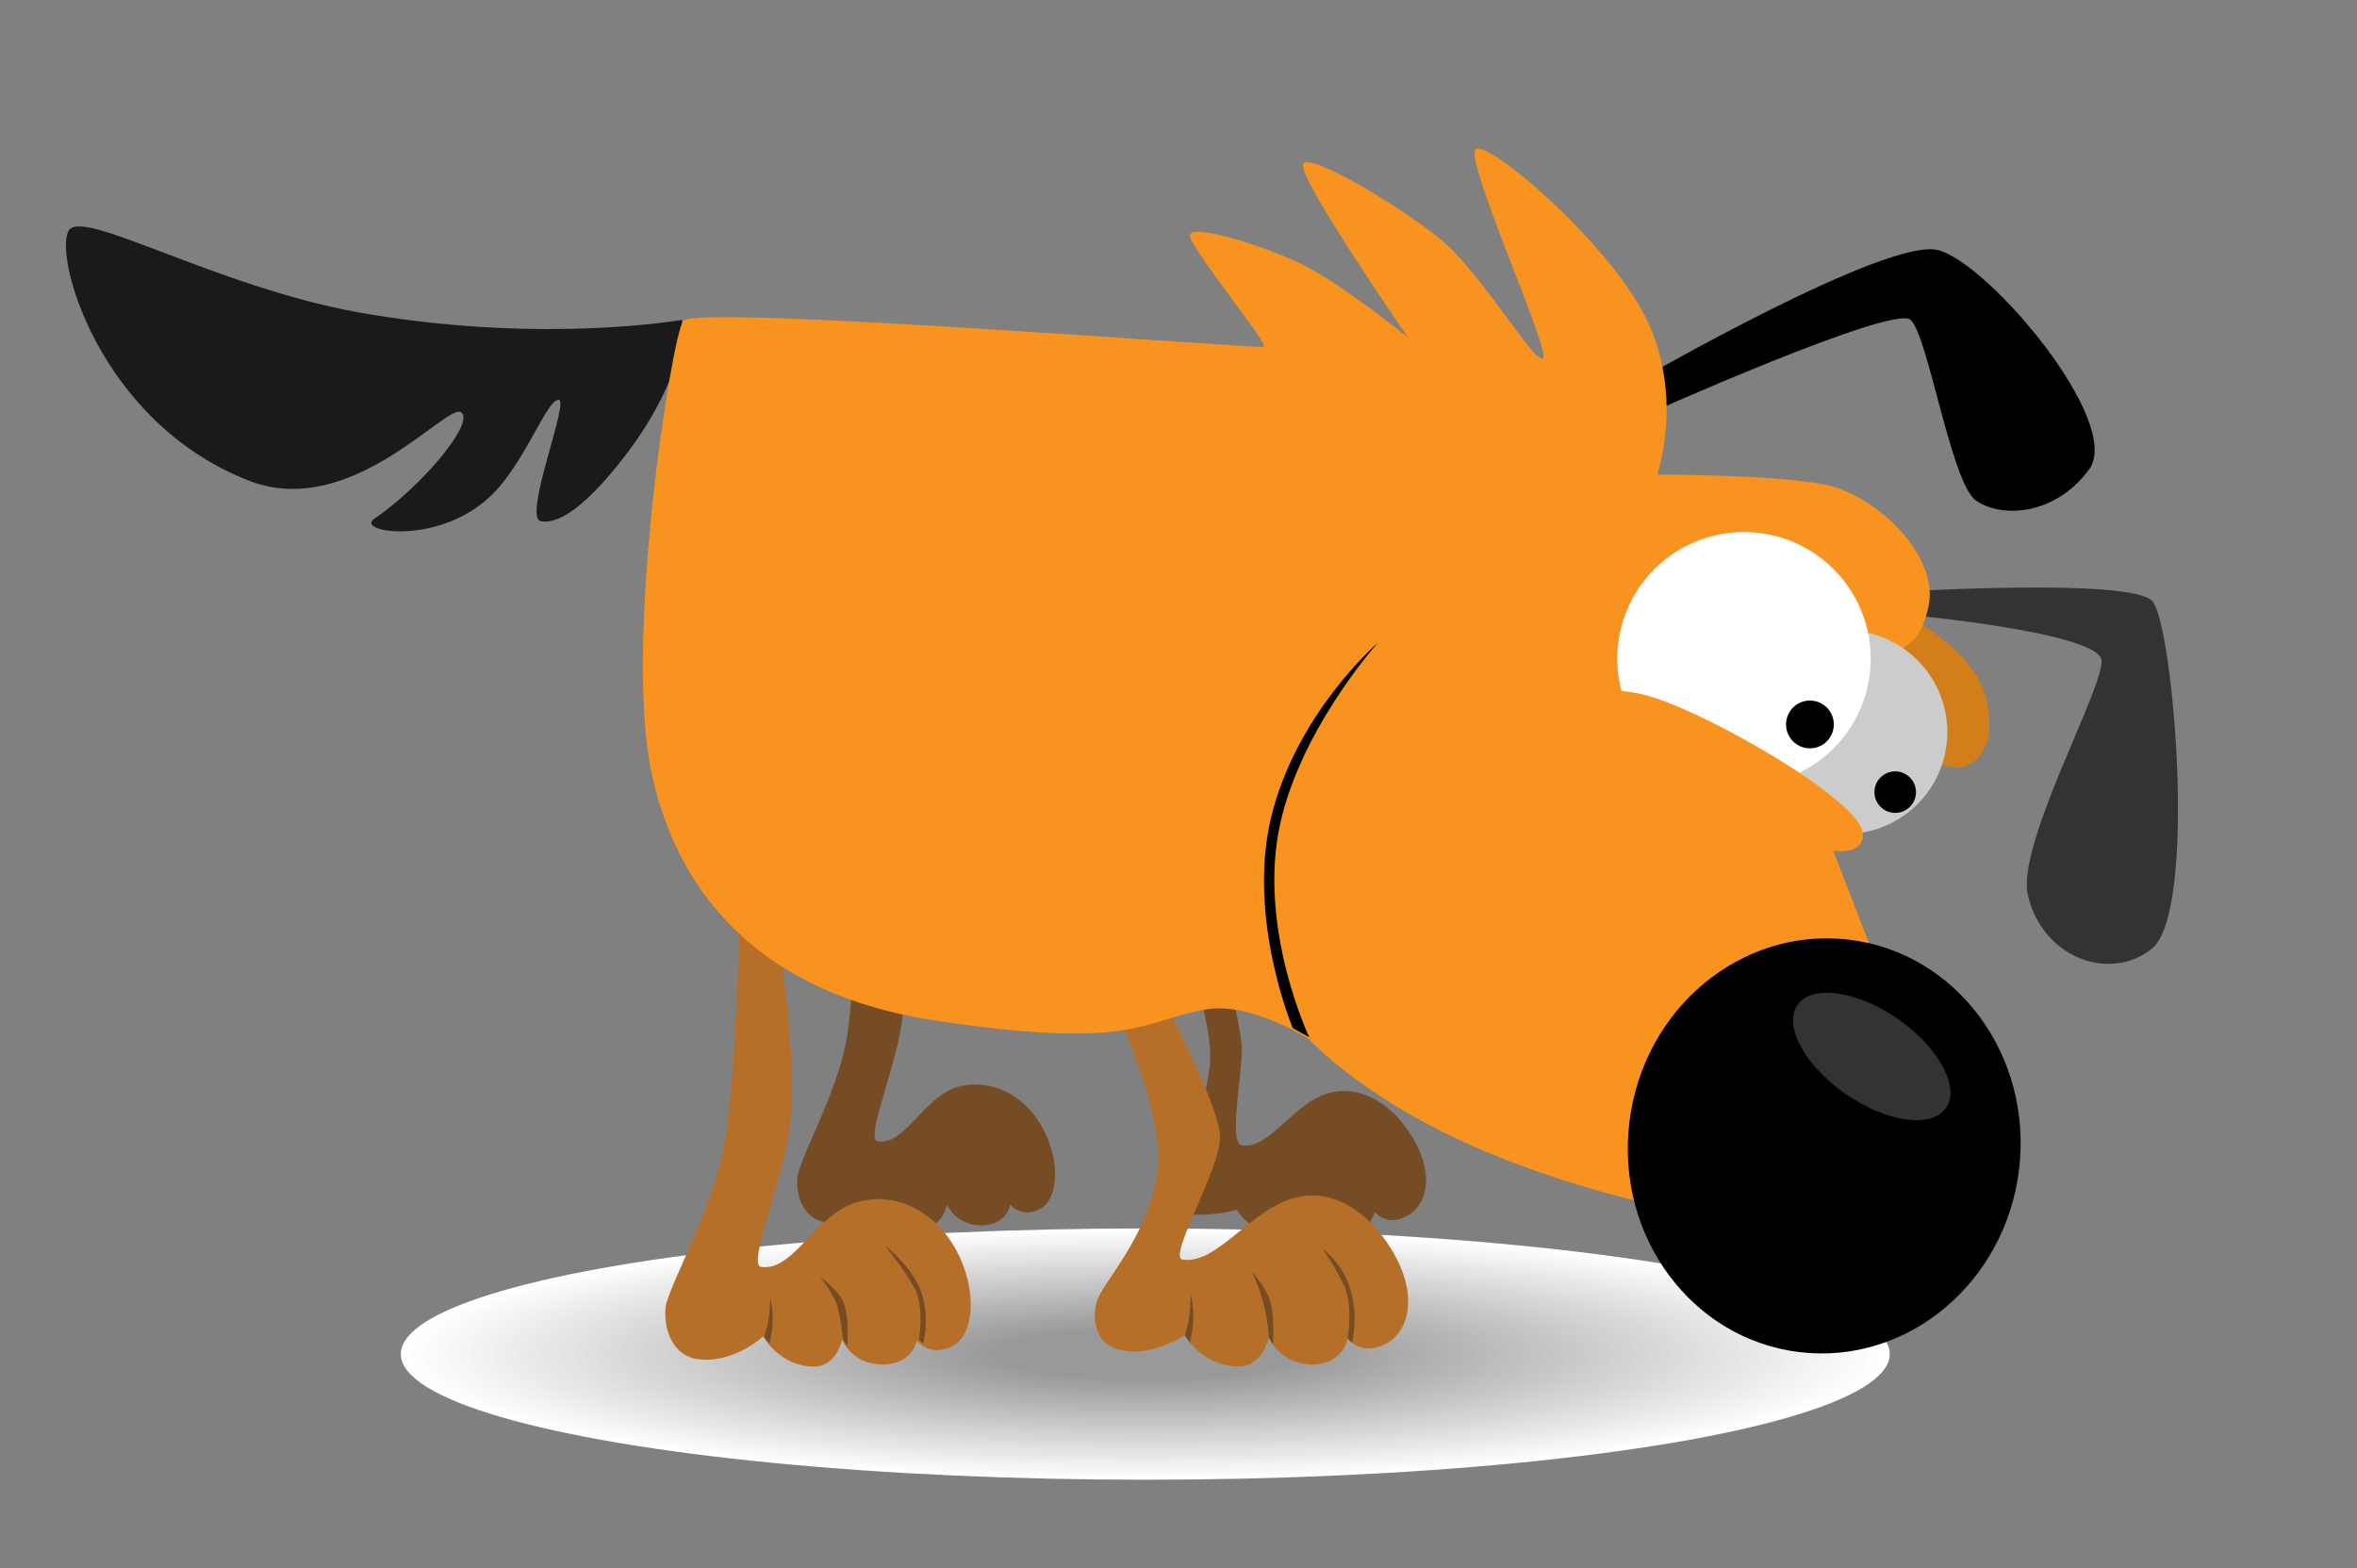 <?xml version="1.0" encoding="utf-8"?>
<!-- Generator: Adobe Illustrator 21.0.0, SVG Export Plug-In . SVG Version: 6.00 Build 0)  -->
<svg version="1.1" id="Layer_1" xmlns="http://www.w3.org/2000/svg" xmlns:xlink="http://www.w3.org/1999/xlink" x="0px" y="0px"
	 viewBox="0 0 227 151" style="enable-background:new 0 0 227 151;" xml:space="preserve">
<rect x="0" y="0" width="227" height="151" fill="#808080" stroke="none"/>
<style type="text/css">
	.st0{fill:#FFFFFF;}
	.st1{fill:#FDFDFD;}
	.st2{fill:#FBFBFB;}
	.st3{fill:#F9F9F9;}
	.st4{fill:#F7F7F7;}
	.st5{fill:#F5F5F5;}
	.st6{fill:#F3F3F3;}
	.st7{fill:#F1F1F1;}
	.st8{fill:#EFEFEF;}
	.st9{fill:#EDEDED;}
	.st10{fill:#EBEBEB;}
	.st11{fill:#E9E9E9;}
	.st12{fill:#E7E7E7;}
	.st13{fill:#E5E5E5;}
	.st14{fill:#E3E3E3;}
	.st15{fill:#E1E1E1;}
	.st16{fill:#DFDFDF;}
	.st17{fill:#DDDDDD;}
	.st18{fill:#DBDBDB;}
	.st19{fill:#D9D9D9;}
	.st20{fill:#D7D7D7;}
	.st21{fill:#D5D5D5;}
	.st22{fill:#D3D3D3;}
	.st23{fill:#D1D1D1;}
	.st24{fill:#CFCFCF;}
	.st25{fill:#CDCDCD;}
	.st26{fill:#CBCBCB;}
	.st27{fill:#C9C9C9;}
	.st28{fill:#C7C7C7;}
	.st29{fill:#C5C5C5;}
	.st30{fill:#C3C3C3;}
	.st31{fill:#C1C1C1;}
	.st32{fill:#BFBFBF;}
	.st33{fill:#BDBDBD;}
	.st34{fill:#BBBBBB;}
	.st35{fill:#B9B9B9;}
	.st36{fill:#B7B7B7;}
	.st37{fill:#B5B5B5;}
	.st38{fill:#B3B3B3;}
	.st39{fill:#B1B1B1;}
	.st40{fill:#AFAFAF;}
	.st41{fill:#ADADAD;}
	.st42{fill:#ABABAB;}
	.st43{fill:#A9A9A9;}
	.st44{fill:#A7A7A7;}
	.st45{fill:#A5A5A5;}
	.st46{fill:#A3A3A3;}
	.st47{fill:#A1A1A1;}
	.st48{fill:#9F9F9F;}
	.st49{fill:#9D9D9D;}
	.st50{fill:#9B9B9B;}
	.st51{fill:#999999;}
	.st52{fill:#754C24;}
	.st53{fill:#B66F29;}
	.st54{fill:#333333;}
	.st55{fill:#1A1A1A;}
	.st56{fill:#D27E1A;}
	.st57{fill:#F7931E;}
	.st58{fill:#CCCCCC;}
</style>
<g>
	<g>
		<ellipse class="st0" cx="110.3" cy="130.4" rx="71.7" ry="12.1"/>
		<ellipse class="st1" cx="110.3" cy="130.4" rx="70.6" ry="11.9"/>
		<ellipse class="st2" cx="110.3" cy="130.4" rx="69.5" ry="11.7"/>
		<ellipse class="st3" cx="110.3" cy="130.4" rx="68.4" ry="11.6"/>
		<ellipse class="st4" cx="110.3" cy="130.4" rx="67.3" ry="11.4"/>
		<ellipse class="st5" cx="110.3" cy="130.4" rx="66.2" ry="11.2"/>
		<ellipse class="st6" cx="110.3" cy="130.4" rx="65" ry="11"/>
		<ellipse class="st7" cx="110.3" cy="130.4" rx="63.9" ry="10.8"/>
		<ellipse class="st8" cx="110.3" cy="130.4" rx="62.8" ry="10.6"/>
		<ellipse class="st9" cx="110.3" cy="130.4" rx="61.7" ry="10.4"/>
		<ellipse class="st10" cx="110.3" cy="130.4" rx="60.6" ry="10.2"/>
		<ellipse class="st11" cx="110.3" cy="130.4" rx="59.5" ry="10.1"/>
		<ellipse class="st12" cx="110.3" cy="130.4" rx="58.4" ry="9.9"/>
		<ellipse class="st13" cx="110.3" cy="130.4" rx="57.3" ry="9.7"/>
		<ellipse class="st14" cx="110.3" cy="130.4" rx="56.1" ry="9.5"/>
		<ellipse class="st15" cx="110.3" cy="130.4" rx="55" ry="9.3"/>
		<ellipse class="st16" cx="110.3" cy="130.4" rx="53.9" ry="9.1"/>
		<ellipse class="st17" cx="110.3" cy="130.4" rx="52.8" ry="8.9"/>
		<ellipse class="st18" cx="110.3" cy="130.4" rx="51.7" ry="8.7"/>
		<ellipse class="st19" cx="110.3" cy="130.4" rx="50.6" ry="8.5"/>
		<ellipse class="st20" cx="110.3" cy="130.4" rx="49.5" ry="8.4"/>
		<ellipse class="st21" cx="110.3" cy="130.4" rx="48.4" ry="8.2"/>
		<ellipse class="st22" cx="110.3" cy="130.4" rx="47.2" ry="8"/>
		<ellipse class="st23" cx="110.3" cy="130.4" rx="46.1" ry="7.8"/>
		<ellipse class="st24" cx="110.3" cy="130.4" rx="45" ry="7.6"/>
		<ellipse class="st25" cx="110.3" cy="130.4" rx="43.9" ry="7.4"/>
		<ellipse class="st26" cx="110.3" cy="130.4" rx="42.8" ry="7.2"/>
		<ellipse class="st27" cx="110.3" cy="130.4" rx="41.7" ry="7"/>
		<ellipse class="st28" cx="110.3" cy="130.4" rx="40.6" ry="6.9"/>
		<ellipse class="st29" cx="110.3" cy="130.4" rx="39.5" ry="6.7"/>
		<ellipse class="st30" cx="110.3" cy="130.4" rx="38.3" ry="6.5"/>
		<ellipse class="st31" cx="110.3" cy="130.4" rx="37.2" ry="6.3"/>
		<ellipse class="st32" cx="110.3" cy="130.4" rx="36.1" ry="6.1"/>
		<ellipse class="st33" cx="110.3" cy="130.4" rx="35" ry="5.9"/>
		<ellipse class="st34" cx="110.3" cy="130.4" rx="33.9" ry="5.7"/>
		<ellipse class="st35" cx="110.3" cy="130.4" rx="32.8" ry="5.5"/>
		<ellipse class="st36" cx="110.3" cy="130.4" rx="31.7" ry="5.4"/>
		<ellipse class="st37" cx="110.3" cy="130.4" rx="30.6" ry="5.2"/>
		<ellipse class="st38" cx="110.3" cy="130.4" rx="29.4" ry="5"/>
		<ellipse class="st39" cx="110.3" cy="130.4" rx="28.3" ry="4.8"/>
		<ellipse class="st40" cx="110.3" cy="130.4" rx="27.2" ry="4.6"/>
		<ellipse class="st41" cx="110.3" cy="130.4" rx="26.1" ry="4.4"/>
		<ellipse class="st42" cx="110.3" cy="130.4" rx="25" ry="4.2"/>
		<ellipse class="st43" cx="110.3" cy="130.4" rx="23.9" ry="4"/>
		<ellipse class="st44" cx="110.3" cy="130.4" rx="22.8" ry="3.8"/>
		<ellipse class="st45" cx="110.3" cy="130.4" rx="21.7" ry="3.7"/>
		<ellipse class="st46" cx="110.3" cy="130.4" rx="20.5" ry="3.5"/>
		<ellipse class="st47" cx="110.3" cy="130.4" rx="19.4" ry="3.3"/>
		<ellipse class="st48" cx="110.3" cy="130.4" rx="18.3" ry="3.1"/>
		<ellipse class="st49" cx="110.3" cy="130.4" rx="17.2" ry="2.9"/>
		<ellipse class="st50" cx="110.3" cy="130.4" rx="16.1" ry="2.7"/>
		<ellipse class="st51" cx="110.3" cy="130.4" rx="15" ry="2.5"/>
	</g>
	<path class="st52" d="M82.7,82.8c0,0-0.4,13-1.2,17.5c-1.1,5.5-4.5,11.2-4.7,13.1c-0.2,1.5,0.5,4,2.7,4.3c2.9,0.4,5.3-1.9,5.3-1.9
		s1.4,2.4,4.1,2.4c1.9,0,2.3-2.2,2.3-2.2s0.8,2,3.3,2c2.5,0,2.8-2,2.8-2s1.1,1.4,2.9,0.4c1.8-1,1.9-4.7,0.2-7.8
		c-1.7-3.1-4.8-4.7-7.9-4c-3.5,0.8-5.3,5.8-8,5.3c-1.2-0.2,1.9-7.4,2.4-11.8c0.6-5.3-1-14.8-1-14.8L82.7,82.8z"/>
	<path class="st52" d="M112.8,88.1c0,0,4.3,9.9,3.7,14.6c-0.6,4.7-2.1,8.7-3.1,10.5c-0.7,1.4-0.9,3.6,0.6,3.7c3,0.3,5.1-0.4,5.1-0.4
		s1.5,2.5,4.4,2.5c2,0,2.4-2.4,2.4-2.4s0.8,2.1,3.5,2.2c2.6,0,3-2.1,3-2.1s1.1,1.5,3.1,0.4c1.9-1,2.6-3.8,0.8-7.1
		c-1.8-3.3-4.8-5.5-8.1-4.8c-3.7,0.9-5.8,5.5-8.6,5.1c-1.3-0.2,0-6.5,0-9.2c0-2.7-2.9-13.1-2.9-13.1H112.8z"/>
	<path class="st53" d="M71.2,89.8c0,0-0.4,15.4-1.5,20.7c-1.3,6.5-5.3,13.3-5.6,15.4c-0.2,1.8,0.5,4.7,3.2,5
		c3.4,0.4,6.2-2.2,6.2-2.2s1.6,2.9,4.9,2.9c2.2,0,2.7-2.6,2.7-2.6s0.9,2.4,3.9,2.4c2.9,0,3.3-2.3,3.3-2.3s1.3,1.7,3.5,0.5
		c2.1-1.2,2.3-5.5,0.3-9.2c-2-3.7-5.7-5.6-9.3-4.7c-4.2,1-6.3,6.8-9.5,6.3c-1.4-0.2,2.3-8.7,2.8-13.9c0.7-6.2-1.1-17.5-1.1-17.5
		L71.2,89.8z"/>
	<path class="st52" d="M85.2,119.9c0,0,3,2.3,3.7,5.1c0.6,2.4,0,4.4,0,4.4l-0.4-0.4c0,0,0.5-2.8-0.3-4.7
		C87.3,122.5,85.2,119.9,85.2,119.9z"/>
	<path d="M157.5,36.8c0,0,24.4-14.1,29.2-12.7c4.9,1.3,17.8,16.6,14.5,21.1c-3.3,4.5-8.5,4.7-10.9,3c-2.4-1.7-4.6-15.9-6.3-17.4
		c-1.7-1.5-25.6,9.2-25.6,9.2L157.5,36.8z"/>
	<path class="st54" d="M182.8,57c0,0,22.5-1.4,24.5,0.9c2,2.3,4.4,30-0.1,33.5c-4.1,3.2-10.5,0.8-11.9-5.2
		c-1.1-4.9,7.3-19.9,7.1-22.6c-0.2-2.7-18.7-4.4-18.7-4.4L182.8,57z"/>
	<path class="st52" d="M81.6,129.6c0,0,0.2-2.7-0.3-4c-0.5-1.4-2.3-2.6-2.3-2.6s1.4,1.7,1.7,3c0.3,1.2,0.5,3,0.5,3L81.6,129.6z"/>
	<path class="st52" d="M74.2,125c0,0,0.3,1.3,0.2,2.4c0,0.8-0.3,2-0.3,2l-0.5-0.7c0,0,0.3-0.8,0.4-1.5C74.1,126.6,74.2,125,74.2,125
		z"/>
	<path class="st53" d="M106.5,94.9c0,0,5.8,12.2,5,17.8c-0.7,5.6-4.4,9.8-5.6,12c-0.9,1.7-0.4,4.1,0.8,4.8c3.1,1.9,7.4-0.9,7.4-0.9
		s1.7,3,5.2,3c2.3,0,2.9-2.8,2.9-2.8s1,2.5,4.1,2.6c3.1,0,3.5-2.5,3.5-2.5s1.3,1.8,3.7,0.5c2.2-1.2,3-4.5,0.9-8.4
		c-2.1-3.9-5.7-6.6-9.5-5.7c-4.4,1-7.6,6.5-11,6c-1.5-0.2,3.6-8.6,3.6-11.8c0-3.2-6.2-14.6-6.2-14.6H106.5z"/>
	<path class="st52" d="M127.4,120.3c0,0,2.1,1.4,2.8,4.4c0.6,2.5,0,4.6,0,4.6l-0.4-0.4c0,0,0.5-3-0.3-5
		C128.6,122,127.4,120.3,127.4,120.3z"/>
	<path class="st52" d="M122.6,129.5c0,0,0.2-2.8-0.3-4.3c-0.5-1.4-1.7-2.7-1.7-2.7s0.8,1.8,1.1,3.1c0.4,1.3,0.5,3.2,0.5,3.2
		L122.6,129.5z"/>
	<path class="st52" d="M114.7,124.7c0,0,0.3,1.3,0.2,2.5c0,0.8-0.3,2.1-0.3,2.1l-0.5-0.7c0,0,0.3-0.9,0.4-1.6
		C114.6,126.3,114.7,124.7,114.7,124.7z"/>
	<path class="st55" d="M65.7,30.8c0,0-12.9,2.3-29.9-0.5C21.8,28.1,8.4,20.2,6.7,22.1C5,24.1,9.3,40.6,24,46.3
		c9.8,3.8,19-7.5,20.4-6.6c1.4,0.9-3.6,7-8.4,10.3c-1.8,1.3,6.9,2.7,11.9-2.9c3-3.4,4.8-8.6,5.9-8.6c1.1,0-3.5,11.4-1.7,11.7
		c1.7,0.3,4.4-1.4,8.4-6.7c4.5-6,5.1-10.5,5.1-10.5L65.7,30.8z"/>
	<path class="st56" d="M183.7,59.3c0,0,6.5,3.3,7.6,8c1.1,4.7-1.1,6.4-2.4,6.6c-1.2,0.2-3.5-0.9-3.5-0.9l-7-7.3L183.7,59.3z"/>
	<path class="st57" d="M182,96l-5.8-15l6-18.3c0,0,2.8,0.1,3.6-4.7c0.7-4.8-5.4-10.6-10.4-11.4c-4.9-0.9-15.8-0.9-15.8-0.9
		s2.5-7.1-0.8-14.5c-3.3-7.4-15.7-18-16.7-16.8c-1,1.2,7.3,19.5,6.5,20.1c-0.8,0.6-5.9-8.2-9.9-11.5c-4.1-3.3-12.7-8.4-13.2-7.2
		c-0.6,1.2,10.1,16.7,10.1,16.7s-6.4-5.2-10.3-7.1c-4-1.9-10.4-3.8-10.7-2.8c-0.3,0.9,7.7,10.6,7.1,10.8c-0.6,0.2-54.7-4.1-55.9-2.5
		c-1.1,1.5-5.7,30.5-3.1,43.3c1.9,9.2,8.1,21.2,27.5,24.1c19.4,2.9,19.8-0.1,26-1.1c4.4-0.7,9.9,2.9,9.9,2.9s5.6,6.2,17.7,11.1
		c11.8,4.8,21.8,6,21.8,6L182,96z"/>
	
		<ellipse transform="matrix(0.119 -0.993 0.993 0.119 86.48 238.665)" class="st58" cx="177.8" cy="70.6" rx="9.8" ry="9.8"/>
	<ellipse transform="matrix(0.12 -0.993 0.993 0.12 84.86 248.35)" cx="182.5" cy="76.3" rx="2" ry="2"/>
	
		<ellipse transform="matrix(0.12 -0.993 0.993 0.12 84.76 222.543)" class="st0" cx="167.9" cy="63.5" rx="12.2" ry="12.2"/>
	<ellipse transform="matrix(0.12 -0.993 0.993 0.12 84.098 234.369)" cx="174.2" cy="69.8" rx="2.3" ry="2.3"/>
	<path class="st57" d="M150.9,67c0,0,3.5-1.2,7.8,0c6,1.7,20.4,10.1,20.7,13.2c0.2,2.1-2.5,1.8-3,1.7c-0.4-0.1-5.4-0.8-13.6-5
		C154.6,72.6,150.9,67,150.9,67z"/>
	<path d="M126.1,99.9c0,0-4.7-9.9-3-19.6c1.7-9.6,9.6-18.4,9.6-18.4s-7.9,6.8-10.3,16.9c-2.3,9.7,2.1,20.2,2.1,20.2L126.1,99.9z"/>
	<ellipse transform="matrix(0.119 -0.993 0.993 0.119 45.141 271.782)" cx="175.8" cy="110.4" rx="20" ry="18.9"/>
	<ellipse transform="matrix(0.57 -0.822 0.822 0.57 -6.129 191.838)" class="st54" cx="180.2" cy="101.8" rx="4.4" ry="8.7"/>
</g>
</svg>
